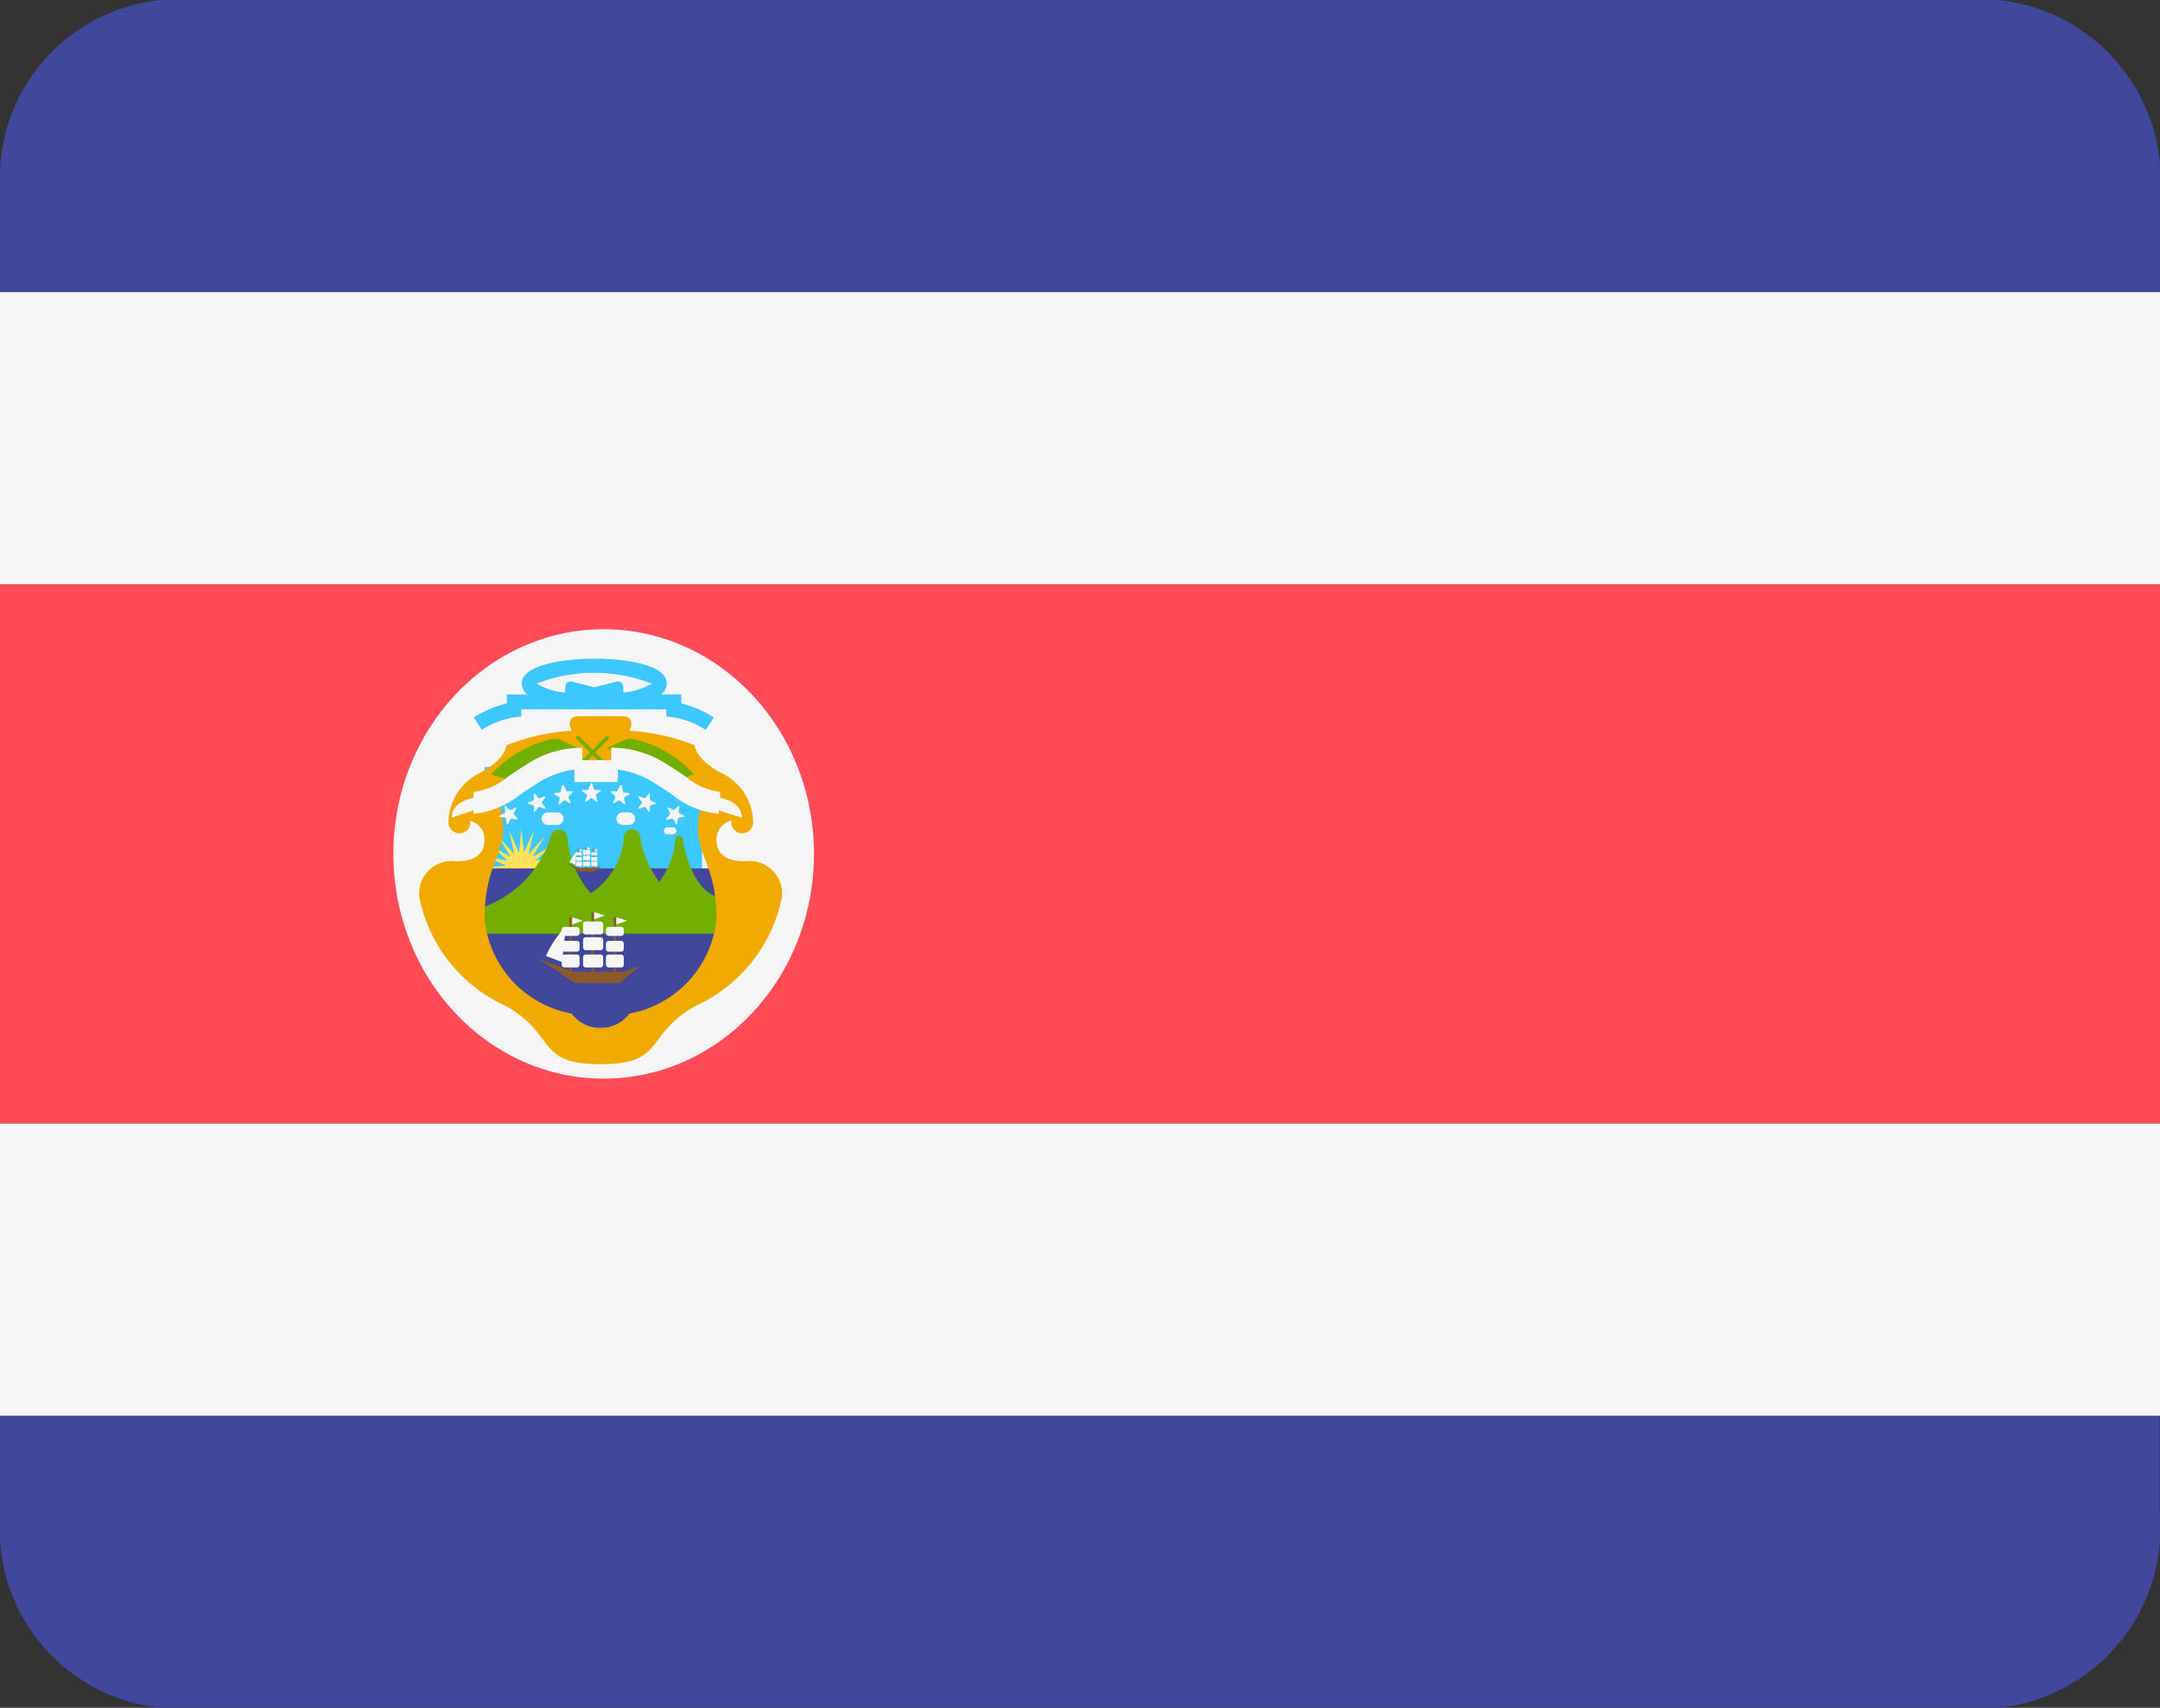 <svg xmlns="http://www.w3.org/2000/svg" width="17.389" height="13.75" viewBox="0 0 17.389 13.75">
  <rect x="0" y="0" width="17.389" height="13.75" fill="#333333" stroke="none"/>
  <g id="_330529" data-name="330529" transform="translate(0)">
    <rect id="Rectángulo_17406" data-name="Rectángulo 17406" width="17.389" height="4.342" transform="translate(0 4.704)" fill="#ff4b55"/>
    <path id="Trazado_11517" data-name="Trazado 11517" d="M16.087,88.257H1.3A1.439,1.439,0,0,0,0,89.744v.865H17.389v-.78A1.456,1.456,0,0,0,16.087,88.257Z" transform="translate(0 -88.257)" fill="#41479b"/>
    <rect id="Rectángulo_17407" data-name="Rectángulo 17407" width="17.389" height="2.352" transform="translate(0 2.352)" fill="#f5f5f5"/>
    <path id="Trazado_11518" data-name="Trazado 11518" d="M0,367.222a1.439,1.439,0,0,0,1.3,1.487H16.087a1.456,1.456,0,0,0,1.3-1.572v-.78H0Z" transform="translate(0 -354.959)" fill="#41479b"/>
    <g id="Grupo_4736" data-name="Grupo 4736" transform="translate(0 5.066)">
      <rect id="Rectángulo_17408" data-name="Rectángulo 17408" width="17.389" height="2.352" transform="translate(0 3.98)" fill="#f5f5f5"/>
      <ellipse id="Elipse_197" data-name="Elipse 197" cx="1.693" cy="1.809" rx="1.693" ry="1.809" transform="translate(3.167)" fill="#f5f5f5"/>
    </g>
    <rect id="Rectángulo_17409" data-name="Rectángulo 17409" width="1.751" height="0.875" transform="translate(3.901 6.175)" fill="#3cc8ff"/>
    <path id="Trazado_11519" data-name="Trazado 11519" d="M115.275,251.058l.02.193.079-.178-.041.19.13-.145-.1.168.168-.1-.144.13.19-.041-.177.079.193.02-.193.02.177.079-.19-.041.144.13-.168-.1.1.168-.13-.145.041.19-.079-.178-.02.193-.02-.193-.079.178.041-.19-.13.145.1-.168-.168.1.145-.13-.19.041.177-.079-.193-.02.193-.02-.177-.079.19.041-.145-.13.168.1-.1-.168.13.145-.041-.19.079.178Z" transform="translate(-111.077 -244.386)" fill="#ffe15a"/>
    <path id="Trazado_11520" data-name="Trazado 11520" d="M115.544,260.132h-.7l-.642-.525v-.759h2.043v.759Z" transform="translate(-110.41 -251.856)" fill="#41479b"/>
    <path id="Trazado_11521" data-name="Trazado 11521" d="M114.529,251.261h0a.029.029,0,0,0-.058,0h0a.671.671,0,0,1-.131.342.792.792,0,0,1-.153-.367.066.066,0,0,0-.095-.049.067.067,0,0,0-.036.05.594.594,0,0,1-.267.458.773.773,0,0,1-.188-.452.068.068,0,0,0-.132-.013.878.878,0,0,1-.692.615v.175h2.043v-.292C114.587,251.67,114.529,251.261,114.529,251.261Z" transform="translate(-109.033 -244.503)" fill="#73af00"/>
    <g id="Grupo_4737" data-name="Grupo 4737" transform="translate(3.375 5.766)">
      <path id="Trazado_11522" data-name="Trazado 11522" d="M110.723,229.411c-.233-.117-.233-.233-.233-.233a1.725,1.725,0,0,0-.525-.117s.058-.117-.058-.117h-.35c-.117,0-.058.117-.058.117a1.725,1.725,0,0,0-.525.117s0,.117-.233.233a.447.447,0,0,0-.233.379.088.088,0,1,0,.175,0,.087.087,0,0,0-.005-.028h.005l.584-.409h.934l.584.409h.005a.086.086,0,0,0-.005.028.088.088,0,1,0,.175,0A.446.446,0,0,0,110.723,229.411Z" transform="translate(-108.272 -228.944)" fill="#f0aa00"/>
      <path id="Trazado_11523" data-name="Trazado 11523" d="M105.435,246.5c-.058,0-.233,0-.233-.175s.233-.175.233-.175l-.35-.117c-.117.408.117.408.117.934a.86.86,0,0,1-.7.759.292.292,0,0,1-.467,0,.86.86,0,0,1-.7-.759c0-.525.233-.525.117-.934l-.35.117s.233,0,.233.175-.175.175-.233.175a.262.262,0,0,0-.292.292,1.225,1.225,0,0,0,.7.875c.409.233.233.467.759.467s.35-.233.759-.467a1.225,1.225,0,0,0,.7-.875A.262.262,0,0,0,105.435,246.5Z" transform="translate(-102.809 -245.332)" fill="#f0aa00"/>
    </g>
    <g id="Grupo_4738" data-name="Grupo 4738" transform="translate(3.954 5.927)">
      <path id="Trazado_11524" data-name="Trazado 11524" d="M119.175,233.412l-.141-.063a.117.117,0,0,0-.074-.007.938.938,0,0,0-.485.284l.175.058Z" transform="translate(-118.475 -233.318)" fill="#73af00"/>
      <path id="Trazado_11525" data-name="Trazado 11525" d="M141.257,233.412l.141-.063a.117.117,0,0,1,.074-.007.938.938,0,0,1,.485.284l-.175.058Z" transform="translate(-140.323 -233.318)" fill="#73af00"/>
      <path id="Trazado_11526" data-name="Trazado 11526" d="M135.358,232.991l.106-.106a.015.015,0,1,0-.021-.021l-.106.106-.106-.106a.015.015,0,1,0-.021.021l.106.106-.106.106a.015.015,0,1,0,.021.021l.106-.106.106.106a.015.015,0,0,0,.021-.021Z" transform="translate(-134.52 -232.86)" fill="#73af00"/>
    </g>
    <path id="Trazado_11527" data-name="Trazado 11527" d="M112.264,235.685c0-.1-.094-.142-.175-.161v-.046a.539.539,0,0,1-.278-.124c-.041-.028-.088-.06-.144-.094a.807.807,0,0,0-.454-.138v.1h-.233v-.1a.807.807,0,0,0-.454.138c-.056.034-.1.066-.144.094a.539.539,0,0,1-.278.124v.046c-.081.019-.175.062-.175.161l.175-.058v.027a.7.7,0,0,0,.376-.155c.039-.027.084-.057.136-.089a.713.713,0,0,1,.3-.112v.1h.35v-.1a.714.714,0,0,1,.3.112c.052.032.1.062.136.089a.7.7,0,0,0,.376.155v-.027Z" transform="translate(-106.292 -229.102)" fill="#f5f5f5"/>
    <path id="Trazado_11528" data-name="Trazado 11528" d="M116.505,217.918v-.072h-.163a.115.115,0,0,0,.046-.088c0-.161-.367-.2-.584-.2s-.584.043-.584.2a.114.114,0,0,0,.046.088H115.1v.072a.882.882,0,0,0-.266.113l.065.1a.68.68,0,0,1,.318-.107v-.058h1.167v.058a.679.679,0,0,1,.318.107l.065-.1A.882.882,0,0,0,116.505,217.918Zm-.467-.088v-.044a.044.044,0,0,0-.055-.043l-.179.045-.179-.045a.044.044,0,0,0-.055.043v.044a.524.524,0,0,1-.23-.071,1.27,1.27,0,0,1,.926,0A.525.525,0,0,1,116.039,217.83Z" transform="translate(-111.02 -212.255)" fill="#3cc8ff"/>
    <g id="Grupo_4739" data-name="Grupo 4739" transform="translate(4.022 6.309)">
      <path id="Trazado_11529" data-name="Trazado 11529" d="M136.722,242.2l.015.044h.047a.006.006,0,0,1,0,.011l-.038.028.014.045a.006.006,0,0,1-.01.007l-.038-.027-.038.027a.006.006,0,0,1-.01-.007l.014-.045-.038-.028a.006.006,0,0,1,0-.011h.047l.015-.044A.006.006,0,0,1,136.722,242.2Z" transform="translate(-135.973 -242.193)" fill="#f5f5f5"/>
      <path id="Trazado_11530" data-name="Trazado 11530" d="M131.276,242.576l.019.043.047,0a.006.006,0,0,1,0,.011l-.034.032.019.043a.006.006,0,0,1-.009.008l-.041-.023-.035.031a.006.006,0,0,1-.01-.006l.009-.046-.04-.024a.006.006,0,0,1,0-.012l.046-.005.01-.046A.006.006,0,0,1,131.276,242.576Z" transform="translate(-130.756 -242.557)" fill="#f5f5f5"/>
      <path id="Trazado_11531" data-name="Trazado 11531" d="M125.877,244.131l.028.037.044-.015a.006.006,0,0,1,.007.01l-.027.038.028.038a.006.006,0,0,1-.007.01l-.045-.014-.027.038a.006.006,0,0,1-.011,0v-.047l-.044-.014a.006.006,0,0,1,0-.012l.044-.015v-.047A.006.006,0,0,1,125.877,244.131Z" transform="translate(-125.591 -244.049)" fill="#f5f5f5"/>
      <path id="Trazado_11532" data-name="Trazado 11532" d="M120.363,246.567l.033.033.042-.02a.006.006,0,0,1,.008.009l-.022.041.032.034a.006.006,0,0,1-.006.011l-.046-.008-.022.041a.006.006,0,0,1-.012,0l-.007-.046-.046-.008a.006.006,0,0,1,0-.012l.042-.021-.006-.046A.006.006,0,0,1,120.363,246.567Z" transform="translate(-120.313 -246.386)" fill="#f5f5f5"/>
      <path id="Trazado_11533" data-name="Trazado 11533" d="M142.174,242.576l-.019.043-.047,0a.006.006,0,0,0,0,.011l.034.032-.019.043a.006.006,0,0,0,.009.008l.041-.023.035.031a.006.006,0,0,0,.01-.006l-.009-.046.04-.024a.006.006,0,0,0,0-.012l-.046-.005-.01-.046A.006.006,0,0,0,142.174,242.576Z" transform="translate(-141.208 -242.557)" fill="#f5f5f5"/>
      <path id="Trazado_11534" data-name="Trazado 11534" d="M147.7,244.131l-.028.037-.044-.015a.006.006,0,0,0-.007.01l.027.038-.028.038a.006.006,0,0,0,.007.01l.045-.014.027.038a.006.006,0,0,0,.011,0v-.047l.044-.014a.006.006,0,0,0,0-.012l-.044-.015v-.047A.006.006,0,0,0,147.7,244.131Z" transform="translate(-146.5 -244.049)" fill="#f5f5f5"/>
      <path id="Trazado_11535" data-name="Trazado 11535" d="M153.115,246.567l-.033.033-.042-.02a.006.006,0,0,0-.008.009l.022.041-.032.034a.006.006,0,0,0,.006.011l.046-.008.022.041a.006.006,0,0,0,.012,0l.007-.046.046-.008a.006.006,0,0,0,0-.012l-.042-.021.006-.046A.006.006,0,0,0,153.115,246.567Z" transform="translate(-151.678 -246.386)" fill="#f5f5f5"/>
    </g>
    <path id="Trazado_11536" data-name="Trazado 11536" d="M128.575,276.469l.3.2h.359l.166-.142-.128.051h-.423Z" transform="translate(-124.245 -268.755)" fill="#8c5a28"/>
    <path id="Trazado_11537" data-name="Trazado 11537" d="M129.788,270.21l-.029.289-.131-.05A.887.887,0,0,1,129.788,270.21Z" transform="translate(-125.233 -262.753)" fill="#f5f5f5"/>
    <g id="Grupo_4740" data-name="Grupo 4740" transform="translate(4.583 7.343)">
      <rect id="Rectángulo_17410" data-name="Rectángulo 17410" width="0.019" height="0.493" transform="translate(0.178)" fill="#8c5a28"/>
      <rect id="Rectángulo_17411" data-name="Rectángulo 17411" width="0.019" height="0.451" transform="translate(0.357 0.041)" fill="#8c5a28"/>
      <rect id="Rectángulo_17412" data-name="Rectángulo 17412" width="0.019" height="0.451" transform="translate(0 0.041)" fill="#8c5a28"/>
    </g>
    <g id="Grupo_4741" data-name="Grupo 4741" transform="translate(4.526 7.343)">
      <path id="Trazado_11538" data-name="Trazado 11538" d="M138.2,275.861h-.118a.022.022,0,0,1-.022-.022v-.06a.022.022,0,0,1,.022-.022h.118a.022.022,0,0,1,.022.022v.06A.022.022,0,0,1,138.2,275.861Z" transform="translate(-137.892 -275.415)" fill="#f5f5f5"/>
      <path id="Trazado_11539" data-name="Trazado 11539" d="M138.2,272.479h-.118a.022.022,0,0,1-.022-.022v-.06a.022.022,0,0,1,.022-.022h.118a.022.022,0,0,1,.022.022v.06A.022.022,0,0,1,138.2,272.479Z" transform="translate(-137.892 -272.172)" fill="#f5f5f5"/>
      <path id="Trazado_11540" data-name="Trazado 11540" d="M138.2,269.365h-.118a.022.022,0,0,1-.022-.022v-.06a.022.022,0,0,1,.022-.022h.118a.022.022,0,0,1,.022.022v.06A.022.022,0,0,1,138.2,269.365Z" transform="translate(-137.892 -269.185)" fill="#f5f5f5"/>
      <path id="Trazado_11541" data-name="Trazado 11541" d="M142.8,275.861h-.1a.022.022,0,0,1-.022-.022v-.06a.022.022,0,0,1,.022-.022h.1a.022.022,0,0,1,.022.022v.06A.022.022,0,0,1,142.8,275.861Z" transform="translate(-142.326 -275.415)" fill="#f5f5f5"/>
      <path id="Trazado_11542" data-name="Trazado 11542" d="M142.8,273.129h-.1a.022.022,0,0,1-.022-.022v-.043a.022.022,0,0,1,.022-.022h.1a.022.022,0,0,1,.022.022v.043A.022.022,0,0,1,142.8,273.129Z" transform="translate(-142.326 -272.81)" fill="#f5f5f5"/>
      <path id="Trazado_11543" data-name="Trazado 11543" d="M142.8,270.372h-.1a.022.022,0,0,1-.022-.022v-.029a.022.022,0,0,1,.022-.022h.1a.022.022,0,0,1,.022.022v.029A.022.022,0,0,1,142.8,270.372Z" transform="translate(-142.326 -270.18)" fill="#f5f5f5"/>
      <path id="Trazado_11544" data-name="Trazado 11544" d="M134.1,275.861H134a.022.022,0,0,1-.022-.022v-.06a.022.022,0,0,1,.022-.022h.1a.022.022,0,0,1,.022.022v.06A.022.022,0,0,1,134.1,275.861Z" transform="translate(-133.982 -275.415)" fill="#f5f5f5"/>
      <path id="Trazado_11545" data-name="Trazado 11545" d="M134.1,273.129H134a.022.022,0,0,1-.022-.022v-.043a.022.022,0,0,1,.022-.022h.1a.022.022,0,0,1,.022.022v.043A.022.022,0,0,1,134.1,273.129Z" transform="translate(-133.982 -272.81)" fill="#f5f5f5"/>
      <path id="Trazado_11546" data-name="Trazado 11546" d="M134.1,270.372H134a.022.022,0,0,1-.022-.022v-.029A.022.022,0,0,1,134,270.3h.1a.022.022,0,0,1,.022.022v.029A.022.022,0,0,1,134.1,270.372Z" transform="translate(-133.982 -270.18)" fill="#f5f5f5"/>
      <path id="Trazado_11547" data-name="Trazado 11547" d="M135.93,268.432v.058l.086-.03Z" transform="translate(-135.85 -268.39)" fill="#f5f5f5"/>
      <path id="Trazado_11548" data-name="Trazado 11548" d="M144.625,268.432v.058l.086-.03Z" transform="translate(-144.189 -268.39)" fill="#f5f5f5"/>
      <path id="Trazado_11549" data-name="Trazado 11549" d="M140.27,267.41v.058l.086-.03Z" transform="translate(-140.012 -267.41)" fill="#f5f5f5"/>
    </g>
    <path id="Trazado_11550" data-name="Trazado 11550" d="M134.709,257.8l.1.069h.125l.058-.049-.044.018H134.8Z" transform="translate(-130.147 -250.852)" fill="#8c5a28"/>
    <path id="Trazado_11551" data-name="Trazado 11551" d="M135.13,255.626l-.01.1-.045-.017A.309.309,0,0,1,135.13,255.626Z" transform="translate(-130.49 -248.766)" fill="#f5f5f5"/>
    <g id="Grupo_4742" data-name="Grupo 4742" transform="translate(4.65 6.82)">
      <rect id="Rectángulo_17413" data-name="Rectángulo 17413" width="0.007" height="0.171" transform="translate(0.062)" fill="#8c5a28"/>
      <rect id="Rectángulo_17414" data-name="Rectángulo 17414" width="0.007" height="0.157" transform="translate(0.124 0.014)" fill="#8c5a28"/>
      <rect id="Rectángulo_17415" data-name="Rectángulo 17415" width="0.007" height="0.157" transform="translate(0 0.014)" fill="#8c5a28"/>
    </g>
    <g id="Grupo_4743" data-name="Grupo 4743" transform="translate(4.361 6.542)">
      <path id="Trazado_11552" data-name="Trazado 11552" d="M138.05,257.589h-.041a.008.008,0,0,1-.008-.008v-.021a.008.008,0,0,1,.008-.008h.041a.008.008,0,0,1,.008.008v.021A.008.008,0,0,1,138.05,257.589Z" transform="translate(-137.668 -257.157)" fill="#f5f5f5"/>
      <path id="Trazado_11553" data-name="Trazado 11553" d="M138.05,256.413h-.041a.008.008,0,0,1-.008-.008v-.021a.008.008,0,0,1,.008-.008h.041a.008.008,0,0,1,.008.008v.021A.008.008,0,0,1,138.05,256.413Z" transform="translate(-137.668 -256.029)" fill="#f5f5f5"/>
      <path id="Trazado_11554" data-name="Trazado 11554" d="M138.05,255.332h-.041a.008.008,0,0,1-.008-.008V255.3a.008.008,0,0,1,.008-.008h.041a.008.008,0,0,1,.008.008v.021A.008.008,0,0,1,138.05,255.332Z" transform="translate(-137.668 -254.992)" fill="#f5f5f5"/>
      <path id="Trazado_11555" data-name="Trazado 11555" d="M139.65,257.589h-.033a.008.008,0,0,1-.008-.008v-.021a.008.008,0,0,1,.008-.008h.033a.008.008,0,0,1,.008.008v.021A.008.008,0,0,1,139.65,257.589Z" transform="translate(-139.21 -257.157)" fill="#f5f5f5"/>
      <path id="Trazado_11556" data-name="Trazado 11556" d="M139.65,256.64h-.033a.008.008,0,0,1-.008-.008v-.015a.008.008,0,0,1,.008-.008h.033a.008.008,0,0,1,.008.008v.015A.008.008,0,0,1,139.65,256.64Z" transform="translate(-139.21 -256.251)" fill="#f5f5f5"/>
      <path id="Trazado_11557" data-name="Trazado 11557" d="M139.65,255.681h-.033a.008.008,0,0,1-.008-.008v-.01a.008.008,0,0,1,.008-.008h.033a.008.008,0,0,1,.008.008v.01A.008.008,0,0,1,139.65,255.681Z" transform="translate(-139.21 -255.336)" fill="#f5f5f5"/>
      <path id="Trazado_11558" data-name="Trazado 11558" d="M136.627,257.589h-.033a.008.008,0,0,1-.008-.008v-.021a.008.008,0,0,1,.008-.008h.033a.008.008,0,0,1,.008.008v.021A.008.008,0,0,1,136.627,257.589Z" transform="translate(-136.311 -257.157)" fill="#f5f5f5"/>
      <path id="Trazado_11559" data-name="Trazado 11559" d="M136.627,256.64h-.033a.008.008,0,0,1-.008-.008v-.015a.008.008,0,0,1,.008-.008h.033a.008.008,0,0,1,.008.008v.015A.008.008,0,0,1,136.627,256.64Z" transform="translate(-136.311 -256.251)" fill="#f5f5f5"/>
      <path id="Trazado_11560" data-name="Trazado 11560" d="M136.627,255.681h-.033a.008.008,0,0,1-.008-.008v-.01a.008.008,0,0,1,.008-.008h.033a.008.008,0,0,1,.008.008v.01A.008.008,0,0,1,136.627,255.681Z" transform="translate(-136.311 -255.336)" fill="#f5f5f5"/>
      <path id="Trazado_11561" data-name="Trazado 11561" d="M137.263,255.008v.02l.03-.01Z" transform="translate(-136.96 -254.716)" fill="#f5f5f5"/>
      <path id="Trazado_11562" data-name="Trazado 11562" d="M140.284,255.008v.02l.03-.01Z" transform="translate(-139.857 -254.716)" fill="#f5f5f5"/>
      <path id="Trazado_11563" data-name="Trazado 11563" d="M138.771,254.653v.02l.03-.01Z" transform="translate(-138.406 -254.375)" fill="#f5f5f5"/>
      <path id="Trazado_11564" data-name="Trazado 11564" d="M129.99,247.98h-.076a.05.05,0,0,1-.05-.05h0a.05.05,0,0,1,.05-.05h.076a.05.05,0,0,1,.05.05h0A.05.05,0,0,1,129.99,247.98Z" transform="translate(-129.865 -247.881)" fill="#f5f5f5"/>
      <path id="Trazado_11565" data-name="Trazado 11565" d="M144.65,247.98h-.05a.05.05,0,0,1-.05-.05h0a.05.05,0,0,1,.05-.05h.05a.05.05,0,0,1,.05.05h0A.05.05,0,0,1,144.65,247.98Z" transform="translate(-143.948 -247.881)" fill="#f5f5f5"/>
      <path id="Trazado_11566" data-name="Trazado 11566" d="M153.944,250.69H153.9a.028.028,0,0,1-.028-.028v0a.028.028,0,0,1,.028-.028h.044a.028.028,0,0,1,.028.028v0A.028.028,0,0,1,153.944,250.69Z" transform="translate(-152.888 -250.515)" fill="#f5f5f5"/>
    </g>
  </g>
</svg>
